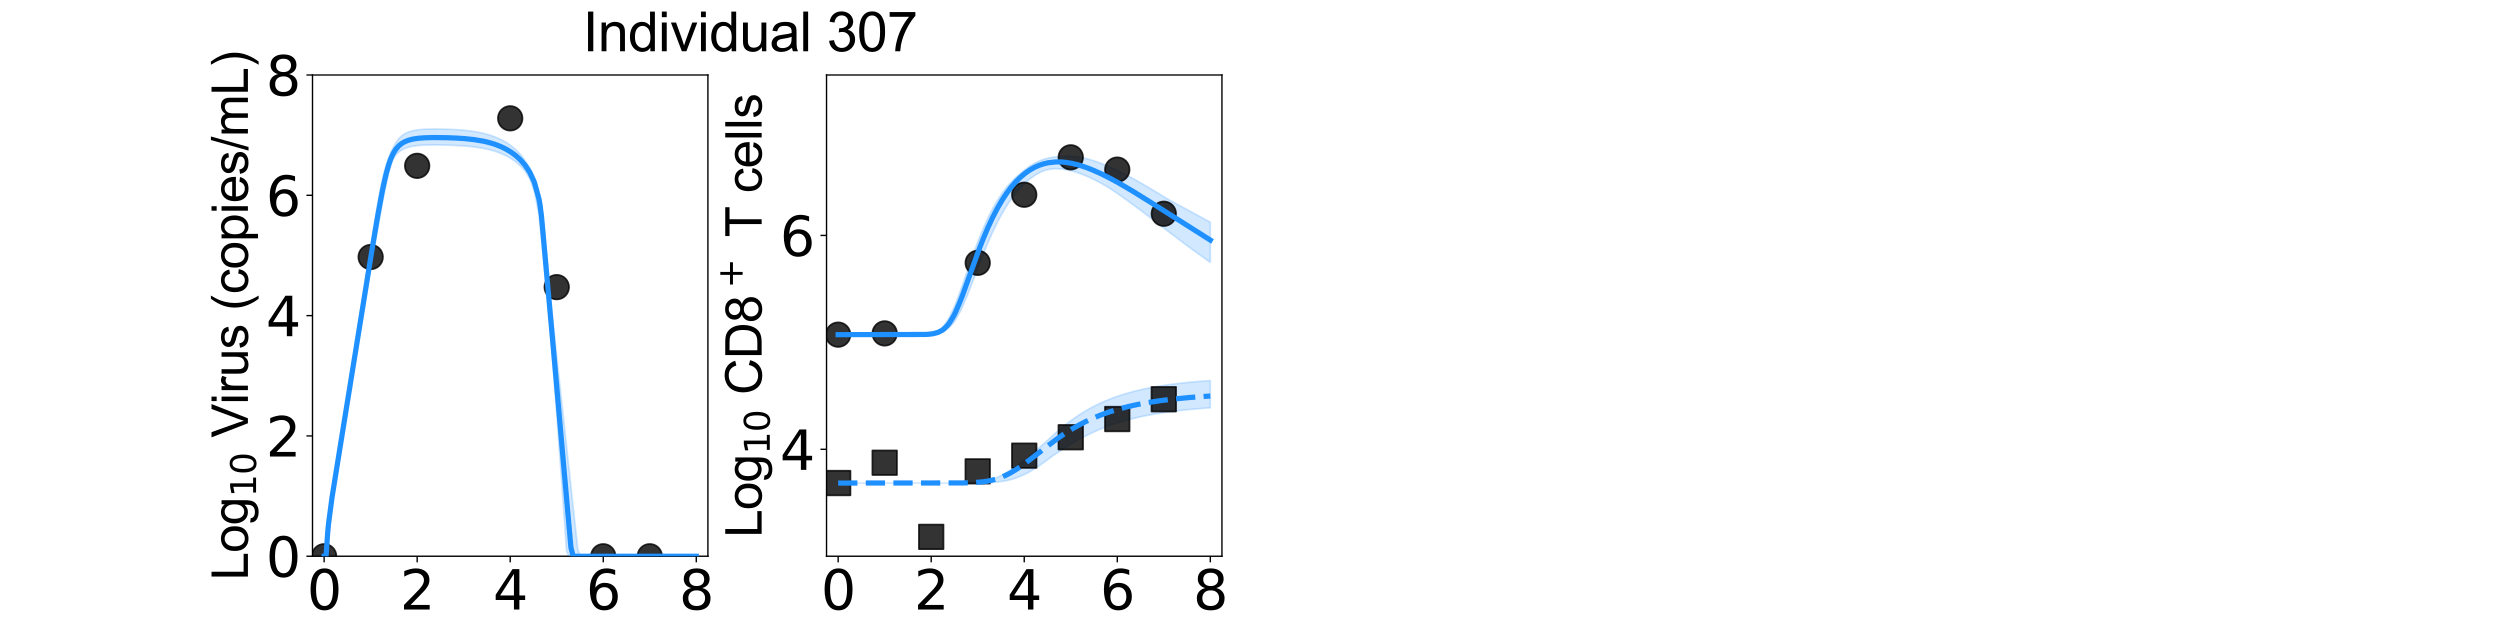 <?xml version="1.0" encoding="utf-8" standalone="no"?>
<!DOCTYPE svg PUBLIC "-//W3C//DTD SVG 1.1//EN"
  "http://www.w3.org/Graphics/SVG/1.1/DTD/svg11.dtd">
<svg xmlns:xlink="http://www.w3.org/1999/xlink" width="1440pt" height="360pt" viewBox="0 0 1440 360" xmlns="http://www.w3.org/2000/svg" version="1.1">
 <defs>
  <style type="text/css">*{stroke-linejoin: round; stroke-linecap: butt}</style>
 </defs>
 <g id="figure_1">
  <g id="patch_1">
   <path d="M 0 360 
L 1440 360 
L 1440 0 
L 0 0 
L 0 360 
z
" style="fill: none"/>
  </g>
  <g id="axes_1">
   <g id="patch_2">
    <path d="M 180 320.4 
L 407.755 320.4 
L 407.755 43.2 
L 180 43.2 
L 180 320.4 
z
" style="fill: none"/>
   </g>
   <g id="matplotlib.axis_1">
    <g id="xtick_1">
     <g id="line2d_1">
      <defs>
       <path id="m1adecbcc5f" d="M 0 0 
L 0 3.5 
" style="stroke: #000000; stroke-width: 0.8"/>
      </defs>
      <g>
       <use xlink:href="#m1adecbcc5f" x="186.699" y="320.4" style="stroke: #000000; stroke-width: 0.8"/>
      </g>
     </g>
     <g id="text_1">
      <!-- 0 -->
      <g transform="translate(176.773 351.107) scale(0.312 -0.312)">
       <defs>
        <path id="DejaVuSans-30" d="M 2034 4250 
Q 1547 4250 1301 3770 
Q 1056 3291 1056 2328 
Q 1056 1369 1301 889 
Q 1547 409 2034 409 
Q 2525 409 2770 889 
Q 3016 1369 3016 2328 
Q 3016 3291 2770 3770 
Q 2525 4250 2034 4250 
z
M 2034 4750 
Q 2819 4750 3233 4129 
Q 3647 3509 3647 2328 
Q 3647 1150 3233 529 
Q 2819 -91 2034 -91 
Q 1250 -91 836 529 
Q 422 1150 422 2328 
Q 422 3509 836 4129 
Q 1250 4750 2034 4750 
z
" transform="scale(0.016)"/>
       </defs>
       <use xlink:href="#DejaVuSans-30"/>
      </g>
     </g>
    </g>
    <g id="xtick_2">
     <g id="line2d_2">
      <g>
       <use xlink:href="#m1adecbcc5f" x="240.288" y="320.4" style="stroke: #000000; stroke-width: 0.8"/>
      </g>
     </g>
     <g id="text_2">
      <!-- 2 -->
      <g transform="translate(230.363 351.107) scale(0.312 -0.312)">
       <defs>
        <path id="DejaVuSans-32" d="M 1228 531 
L 3431 531 
L 3431 0 
L 469 0 
L 469 531 
Q 828 903 1448 1529 
Q 2069 2156 2228 2338 
Q 2531 2678 2651 2914 
Q 2772 3150 2772 3378 
Q 2772 3750 2511 3984 
Q 2250 4219 1831 4219 
Q 1534 4219 1204 4116 
Q 875 4013 500 3803 
L 500 4441 
Q 881 4594 1212 4672 
Q 1544 4750 1819 4750 
Q 2544 4750 2975 4387 
Q 3406 4025 3406 3419 
Q 3406 3131 3298 2873 
Q 3191 2616 2906 2266 
Q 2828 2175 2409 1742 
Q 1991 1309 1228 531 
z
" transform="scale(0.016)"/>
       </defs>
       <use xlink:href="#DejaVuSans-32"/>
      </g>
     </g>
    </g>
    <g id="xtick_3">
     <g id="line2d_3">
      <g>
       <use xlink:href="#m1adecbcc5f" x="293.878" y="320.4" style="stroke: #000000; stroke-width: 0.8"/>
      </g>
     </g>
     <g id="text_3">
      <!-- 4 -->
      <g transform="translate(283.952 351.107) scale(0.312 -0.312)">
       <defs>
        <path id="DejaVuSans-34" d="M 2419 4116 
L 825 1625 
L 2419 1625 
L 2419 4116 
z
M 2253 4666 
L 3047 4666 
L 3047 1625 
L 3713 1625 
L 3713 1100 
L 3047 1100 
L 3047 0 
L 2419 0 
L 2419 1100 
L 313 1100 
L 313 1709 
L 2253 4666 
z
" transform="scale(0.016)"/>
       </defs>
       <use xlink:href="#DejaVuSans-34"/>
      </g>
     </g>
    </g>
    <g id="xtick_4">
     <g id="line2d_4">
      <g>
       <use xlink:href="#m1adecbcc5f" x="347.467" y="320.4" style="stroke: #000000; stroke-width: 0.8"/>
      </g>
     </g>
     <g id="text_4">
      <!-- 6 -->
      <g transform="translate(337.541 351.107) scale(0.312 -0.312)">
       <defs>
        <path id="DejaVuSans-36" d="M 2113 2584 
Q 1688 2584 1439 2293 
Q 1191 2003 1191 1497 
Q 1191 994 1439 701 
Q 1688 409 2113 409 
Q 2538 409 2786 701 
Q 3034 994 3034 1497 
Q 3034 2003 2786 2293 
Q 2538 2584 2113 2584 
z
M 3366 4563 
L 3366 3988 
Q 3128 4100 2886 4159 
Q 2644 4219 2406 4219 
Q 1781 4219 1451 3797 
Q 1122 3375 1075 2522 
Q 1259 2794 1537 2939 
Q 1816 3084 2150 3084 
Q 2853 3084 3261 2657 
Q 3669 2231 3669 1497 
Q 3669 778 3244 343 
Q 2819 -91 2113 -91 
Q 1303 -91 875 529 
Q 447 1150 447 2328 
Q 447 3434 972 4092 
Q 1497 4750 2381 4750 
Q 2619 4750 2861 4703 
Q 3103 4656 3366 4563 
z
" transform="scale(0.016)"/>
       </defs>
       <use xlink:href="#DejaVuSans-36"/>
      </g>
     </g>
    </g>
    <g id="xtick_5">
     <g id="line2d_5">
      <g>
       <use xlink:href="#m1adecbcc5f" x="401.056" y="320.4" style="stroke: #000000; stroke-width: 0.8"/>
      </g>
     </g>
     <g id="text_5">
      <!-- 8 -->
      <g transform="translate(391.131 351.107) scale(0.312 -0.312)">
       <defs>
        <path id="DejaVuSans-38" d="M 2034 2216 
Q 1584 2216 1326 1975 
Q 1069 1734 1069 1313 
Q 1069 891 1326 650 
Q 1584 409 2034 409 
Q 2484 409 2743 651 
Q 3003 894 3003 1313 
Q 3003 1734 2745 1975 
Q 2488 2216 2034 2216 
z
M 1403 2484 
Q 997 2584 770 2862 
Q 544 3141 544 3541 
Q 544 4100 942 4425 
Q 1341 4750 2034 4750 
Q 2731 4750 3128 4425 
Q 3525 4100 3525 3541 
Q 3525 3141 3298 2862 
Q 3072 2584 2669 2484 
Q 3125 2378 3379 2068 
Q 3634 1759 3634 1313 
Q 3634 634 3220 271 
Q 2806 -91 2034 -91 
Q 1263 -91 848 271 
Q 434 634 434 1313 
Q 434 1759 690 2068 
Q 947 2378 1403 2484 
z
M 1172 3481 
Q 1172 3119 1398 2916 
Q 1625 2713 2034 2713 
Q 2441 2713 2670 2916 
Q 2900 3119 2900 3481 
Q 2900 3844 2670 4047 
Q 2441 4250 2034 4250 
Q 1625 4250 1398 4047 
Q 1172 3844 1172 3481 
z
" transform="scale(0.016)"/>
       </defs>
       <use xlink:href="#DejaVuSans-38"/>
      </g>
     </g>
    </g>
    <g id="text_6">
     <!-- Time (d) -->
     <g transform="translate(241.191 382.416) scale(0.286 -0.286)">
      <defs>
       <path id="ArialMT-54" d="M 1659 0 
L 1659 4041 
L 150 4041 
L 150 4581 
L 3781 4581 
L 3781 4041 
L 2266 4041 
L 2266 0 
L 1659 0 
z
" transform="scale(0.016)"/>
       <path id="ArialMT-69" d="M 425 3934 
L 425 4581 
L 988 4581 
L 988 3934 
L 425 3934 
z
M 425 0 
L 425 3319 
L 988 3319 
L 988 0 
L 425 0 
z
" transform="scale(0.016)"/>
       <path id="ArialMT-6d" d="M 422 0 
L 422 3319 
L 925 3319 
L 925 2853 
Q 1081 3097 1340 3245 
Q 1600 3394 1931 3394 
Q 2300 3394 2536 3241 
Q 2772 3088 2869 2813 
Q 3263 3394 3894 3394 
Q 4388 3394 4653 3120 
Q 4919 2847 4919 2278 
L 4919 0 
L 4359 0 
L 4359 2091 
Q 4359 2428 4304 2576 
Q 4250 2725 4106 2815 
Q 3963 2906 3769 2906 
Q 3419 2906 3187 2673 
Q 2956 2441 2956 1928 
L 2956 0 
L 2394 0 
L 2394 2156 
Q 2394 2531 2256 2718 
Q 2119 2906 1806 2906 
Q 1569 2906 1367 2781 
Q 1166 2656 1075 2415 
Q 984 2175 984 1722 
L 984 0 
L 422 0 
z
" transform="scale(0.016)"/>
       <path id="ArialMT-65" d="M 2694 1069 
L 3275 997 
Q 3138 488 2766 206 
Q 2394 -75 1816 -75 
Q 1088 -75 661 373 
Q 234 822 234 1631 
Q 234 2469 665 2931 
Q 1097 3394 1784 3394 
Q 2450 3394 2872 2941 
Q 3294 2488 3294 1666 
Q 3294 1616 3291 1516 
L 816 1516 
Q 847 969 1125 678 
Q 1403 388 1819 388 
Q 2128 388 2347 550 
Q 2566 713 2694 1069 
z
M 847 1978 
L 2700 1978 
Q 2663 2397 2488 2606 
Q 2219 2931 1791 2931 
Q 1403 2931 1139 2672 
Q 875 2413 847 1978 
z
" transform="scale(0.016)"/>
       <path id="ArialMT-20" transform="scale(0.016)"/>
       <path id="ArialMT-28" d="M 1497 -1347 
Q 1031 -759 709 28 
Q 388 816 388 1659 
Q 388 2403 628 3084 
Q 909 3875 1497 4659 
L 1900 4659 
Q 1522 4009 1400 3731 
Q 1209 3300 1100 2831 
Q 966 2247 966 1656 
Q 966 153 1900 -1347 
L 1497 -1347 
z
" transform="scale(0.016)"/>
       <path id="ArialMT-64" d="M 2575 0 
L 2575 419 
Q 2259 -75 1647 -75 
Q 1250 -75 917 144 
Q 584 363 401 755 
Q 219 1147 219 1656 
Q 219 2153 384 2558 
Q 550 2963 881 3178 
Q 1213 3394 1622 3394 
Q 1922 3394 2156 3267 
Q 2391 3141 2538 2938 
L 2538 4581 
L 3097 4581 
L 3097 0 
L 2575 0 
z
M 797 1656 
Q 797 1019 1065 703 
Q 1334 388 1700 388 
Q 2069 388 2326 689 
Q 2584 991 2584 1609 
Q 2584 2291 2321 2609 
Q 2059 2928 1675 2928 
Q 1300 2928 1048 2622 
Q 797 2316 797 1656 
z
" transform="scale(0.016)"/>
       <path id="ArialMT-29" d="M 791 -1347 
L 388 -1347 
Q 1322 153 1322 1656 
Q 1322 2244 1188 2822 
Q 1081 3291 891 3722 
Q 769 4003 388 4659 
L 791 4659 
Q 1378 3875 1659 3084 
Q 1900 2403 1900 1659 
Q 1900 816 1576 28 
Q 1253 -759 791 -1347 
z
" transform="scale(0.016)"/>
      </defs>
      <use xlink:href="#ArialMT-54"/>
      <use xlink:href="#ArialMT-69" transform="translate(57.334 0)"/>
      <use xlink:href="#ArialMT-6d" transform="translate(79.551 0)"/>
      <use xlink:href="#ArialMT-65" transform="translate(162.852 0)"/>
      <use xlink:href="#ArialMT-20" transform="translate(218.467 0)"/>
      <use xlink:href="#ArialMT-28" transform="translate(246.25 0)"/>
      <use xlink:href="#ArialMT-64" transform="translate(279.551 0)"/>
      <use xlink:href="#ArialMT-29" transform="translate(335.166 0)"/>
     </g>
    </g>
   </g>
   <g id="matplotlib.axis_2">
    <g id="ytick_1">
     <g id="line2d_6">
      <defs>
       <path id="m9194341c2e" d="M 0 0 
L -3.5 0 
" style="stroke: #000000; stroke-width: 0.8"/>
      </defs>
      <g>
       <use xlink:href="#m9194341c2e" x="180" y="320.4" style="stroke: #000000; stroke-width: 0.8"/>
      </g>
     </g>
     <g id="text_7">
      <!-- 0 -->
      <g transform="translate(153.149 332.254) scale(0.312 -0.312)">
       <use xlink:href="#DejaVuSans-30"/>
      </g>
     </g>
    </g>
    <g id="ytick_2">
     <g id="line2d_7">
      <g>
       <use xlink:href="#m9194341c2e" x="180" y="251.1" style="stroke: #000000; stroke-width: 0.8"/>
      </g>
     </g>
     <g id="text_8">
      <!-- 2 -->
      <g transform="translate(153.149 262.954) scale(0.312 -0.312)">
       <use xlink:href="#DejaVuSans-32"/>
      </g>
     </g>
    </g>
    <g id="ytick_3">
     <g id="line2d_8">
      <g>
       <use xlink:href="#m9194341c2e" x="180" y="181.8" style="stroke: #000000; stroke-width: 0.8"/>
      </g>
     </g>
     <g id="text_9">
      <!-- 4 -->
      <g transform="translate(153.149 193.654) scale(0.312 -0.312)">
       <use xlink:href="#DejaVuSans-34"/>
      </g>
     </g>
    </g>
    <g id="ytick_4">
     <g id="line2d_9">
      <g>
       <use xlink:href="#m9194341c2e" x="180" y="112.5" style="stroke: #000000; stroke-width: 0.8"/>
      </g>
     </g>
     <g id="text_10">
      <!-- 6 -->
      <g transform="translate(153.149 124.354) scale(0.312 -0.312)">
       <use xlink:href="#DejaVuSans-36"/>
      </g>
     </g>
    </g>
    <g id="ytick_5">
     <g id="line2d_10">
      <g>
       <use xlink:href="#m9194341c2e" x="180" y="43.2" style="stroke: #000000; stroke-width: 0.8"/>
      </g>
     </g>
     <g id="text_11">
      <!-- 8 -->
      <g transform="translate(153.149 55.054) scale(0.312 -0.312)">
       <use xlink:href="#DejaVuSans-38"/>
      </g>
     </g>
    </g>
    <g id="text_12">
     <!-- Log$_{10}$ Virus (copies/mL) -->
     <g transform="translate(142.857 334.238) rotate(-90) scale(0.286 -0.286)">
      <defs>
       <path id="ArialMT-4c" d="M 469 0 
L 469 4581 
L 1075 4581 
L 1075 541 
L 3331 541 
L 3331 0 
L 469 0 
z
" transform="scale(0.016)"/>
       <path id="ArialMT-6f" d="M 213 1659 
Q 213 2581 725 3025 
Q 1153 3394 1769 3394 
Q 2453 3394 2887 2945 
Q 3322 2497 3322 1706 
Q 3322 1066 3130 698 
Q 2938 331 2570 128 
Q 2203 -75 1769 -75 
Q 1072 -75 642 372 
Q 213 819 213 1659 
z
M 791 1659 
Q 791 1022 1069 705 
Q 1347 388 1769 388 
Q 2188 388 2466 706 
Q 2744 1025 2744 1678 
Q 2744 2294 2464 2611 
Q 2184 2928 1769 2928 
Q 1347 2928 1069 2612 
Q 791 2297 791 1659 
z
" transform="scale(0.016)"/>
       <path id="ArialMT-67" d="M 319 -275 
L 866 -356 
Q 900 -609 1056 -725 
Q 1266 -881 1628 -881 
Q 2019 -881 2231 -725 
Q 2444 -569 2519 -288 
Q 2563 -116 2559 434 
Q 2191 0 1641 0 
Q 956 0 581 494 
Q 206 988 206 1678 
Q 206 2153 378 2554 
Q 550 2956 876 3175 
Q 1203 3394 1644 3394 
Q 2231 3394 2613 2919 
L 2613 3319 
L 3131 3319 
L 3131 450 
Q 3131 -325 2973 -648 
Q 2816 -972 2473 -1159 
Q 2131 -1347 1631 -1347 
Q 1038 -1347 672 -1080 
Q 306 -813 319 -275 
z
M 784 1719 
Q 784 1066 1043 766 
Q 1303 466 1694 466 
Q 2081 466 2343 764 
Q 2606 1063 2606 1700 
Q 2606 2309 2336 2618 
Q 2066 2928 1684 2928 
Q 1309 2928 1046 2623 
Q 784 2319 784 1719 
z
" transform="scale(0.016)"/>
       <path id="DejaVuSans-31" d="M 794 531 
L 1825 531 
L 1825 4091 
L 703 3866 
L 703 4441 
L 1819 4666 
L 2450 4666 
L 2450 531 
L 3481 531 
L 3481 0 
L 794 0 
L 794 531 
z
" transform="scale(0.016)"/>
       <path id="ArialMT-56" d="M 1803 0 
L 28 4581 
L 684 4581 
L 1875 1253 
Q 2019 853 2116 503 
Q 2222 878 2363 1253 
L 3600 4581 
L 4219 4581 
L 2425 0 
L 1803 0 
z
" transform="scale(0.016)"/>
       <path id="ArialMT-72" d="M 416 0 
L 416 3319 
L 922 3319 
L 922 2816 
Q 1116 3169 1280 3281 
Q 1444 3394 1641 3394 
Q 1925 3394 2219 3213 
L 2025 2691 
Q 1819 2813 1613 2813 
Q 1428 2813 1281 2702 
Q 1134 2591 1072 2394 
Q 978 2094 978 1738 
L 978 0 
L 416 0 
z
" transform="scale(0.016)"/>
       <path id="ArialMT-75" d="M 2597 0 
L 2597 488 
Q 2209 -75 1544 -75 
Q 1250 -75 995 37 
Q 741 150 617 320 
Q 494 491 444 738 
Q 409 903 409 1263 
L 409 3319 
L 972 3319 
L 972 1478 
Q 972 1038 1006 884 
Q 1059 663 1231 536 
Q 1403 409 1656 409 
Q 1909 409 2131 539 
Q 2353 669 2445 892 
Q 2538 1116 2538 1541 
L 2538 3319 
L 3100 3319 
L 3100 0 
L 2597 0 
z
" transform="scale(0.016)"/>
       <path id="ArialMT-73" d="M 197 991 
L 753 1078 
Q 800 744 1014 566 
Q 1228 388 1613 388 
Q 2000 388 2187 545 
Q 2375 703 2375 916 
Q 2375 1106 2209 1216 
Q 2094 1291 1634 1406 
Q 1016 1563 777 1677 
Q 538 1791 414 1992 
Q 291 2194 291 2438 
Q 291 2659 392 2848 
Q 494 3038 669 3163 
Q 800 3259 1026 3326 
Q 1253 3394 1513 3394 
Q 1903 3394 2198 3281 
Q 2494 3169 2634 2976 
Q 2775 2784 2828 2463 
L 2278 2388 
Q 2241 2644 2061 2787 
Q 1881 2931 1553 2931 
Q 1166 2931 1000 2803 
Q 834 2675 834 2503 
Q 834 2394 903 2306 
Q 972 2216 1119 2156 
Q 1203 2125 1616 2013 
Q 2213 1853 2448 1751 
Q 2684 1650 2818 1456 
Q 2953 1263 2953 975 
Q 2953 694 2789 445 
Q 2625 197 2315 61 
Q 2006 -75 1616 -75 
Q 969 -75 630 194 
Q 291 463 197 991 
z
" transform="scale(0.016)"/>
       <path id="ArialMT-63" d="M 2588 1216 
L 3141 1144 
Q 3050 572 2676 248 
Q 2303 -75 1759 -75 
Q 1078 -75 664 370 
Q 250 816 250 1647 
Q 250 2184 428 2587 
Q 606 2991 970 3192 
Q 1334 3394 1763 3394 
Q 2303 3394 2647 3120 
Q 2991 2847 3088 2344 
L 2541 2259 
Q 2463 2594 2264 2762 
Q 2066 2931 1784 2931 
Q 1359 2931 1093 2626 
Q 828 2322 828 1663 
Q 828 994 1084 691 
Q 1341 388 1753 388 
Q 2084 388 2306 591 
Q 2528 794 2588 1216 
z
" transform="scale(0.016)"/>
       <path id="ArialMT-70" d="M 422 -1272 
L 422 3319 
L 934 3319 
L 934 2888 
Q 1116 3141 1344 3267 
Q 1572 3394 1897 3394 
Q 2322 3394 2647 3175 
Q 2972 2956 3137 2557 
Q 3303 2159 3303 1684 
Q 3303 1175 3120 767 
Q 2938 359 2589 142 
Q 2241 -75 1856 -75 
Q 1575 -75 1351 44 
Q 1128 163 984 344 
L 984 -1272 
L 422 -1272 
z
M 931 1641 
Q 931 1000 1190 694 
Q 1450 388 1819 388 
Q 2194 388 2461 705 
Q 2728 1022 2728 1688 
Q 2728 2322 2467 2637 
Q 2206 2953 1844 2953 
Q 1484 2953 1207 2617 
Q 931 2281 931 1641 
z
" transform="scale(0.016)"/>
       <path id="ArialMT-2f" d="M 0 -78 
L 1328 4659 
L 1778 4659 
L 453 -78 
L 0 -78 
z
" transform="scale(0.016)"/>
      </defs>
      <use xlink:href="#ArialMT-4c" transform="translate(0 0.203)"/>
      <use xlink:href="#ArialMT-6f" transform="translate(55.615 0.203)"/>
      <use xlink:href="#ArialMT-67" transform="translate(111.23 0.203)"/>
      <use xlink:href="#DejaVuSans-31" transform="translate(167.803 -16.203) scale(0.7)"/>
      <use xlink:href="#DejaVuSans-30" transform="translate(212.339 -16.203) scale(0.7)"/>
      <use xlink:href="#ArialMT-20" transform="translate(259.609 0.203)"/>
      <use xlink:href="#ArialMT-56" transform="translate(287.393 0.203)"/>
      <use xlink:href="#ArialMT-69" transform="translate(354.092 0.203)"/>
      <use xlink:href="#ArialMT-72" transform="translate(376.309 0.203)"/>
      <use xlink:href="#ArialMT-75" transform="translate(409.609 0.203)"/>
      <use xlink:href="#ArialMT-73" transform="translate(465.225 0.203)"/>
      <use xlink:href="#ArialMT-20" transform="translate(515.225 0.203)"/>
      <use xlink:href="#ArialMT-28" transform="translate(543.008 0.203)"/>
      <use xlink:href="#ArialMT-63" transform="translate(576.309 0.203)"/>
      <use xlink:href="#ArialMT-6f" transform="translate(626.309 0.203)"/>
      <use xlink:href="#ArialMT-70" transform="translate(681.924 0.203)"/>
      <use xlink:href="#ArialMT-69" transform="translate(737.539 0.203)"/>
      <use xlink:href="#ArialMT-65" transform="translate(759.756 0.203)"/>
      <use xlink:href="#ArialMT-73" transform="translate(815.371 0.203)"/>
      <use xlink:href="#ArialMT-2f" transform="translate(865.371 0.203)"/>
      <use xlink:href="#ArialMT-6d" transform="translate(893.154 0.203)"/>
      <use xlink:href="#ArialMT-4c" transform="translate(976.455 0.203)"/>
      <use xlink:href="#ArialMT-29" transform="translate(1032.07 0.203)"/>
     </g>
    </g>
   </g>
   <g id="patch_3">
    <path d="M 180 320.4 
L 180 43.2 
" style="fill: none; stroke: #000000; stroke-width: 0.8; stroke-linejoin: miter; stroke-linecap: square"/>
   </g>
   <g id="patch_4">
    <path d="M 407.755 320.4 
L 407.755 43.2 
" style="fill: none; stroke: #000000; stroke-width: 0.8; stroke-linejoin: miter; stroke-linecap: square"/>
   </g>
   <g id="patch_5">
    <path d="M 180 320.4 
L 407.755 320.4 
" style="fill: none; stroke: #000000; stroke-width: 0.8; stroke-linejoin: miter; stroke-linecap: square"/>
   </g>
   <g id="patch_6">
    <path d="M 180 43.2 
L 407.755 43.2 
" style="fill: none; stroke: #000000; stroke-width: 0.8; stroke-linejoin: miter; stroke-linecap: square"/>
   </g>
   <g id="FillBetweenPolyCollection_1">
    <defs>
     <path id="m082cf199cd" d="M 186.699 -39.6 
L 186.699 -39.6 
L 186.699 -39.6 
L 186.703 -39.6 
L 186.742 -39.6 
L 186.936 -39.6 
L 187.058 -39.6 
L 187.519 -39.6 
L 187.793 -39.6 
L 188.732 -49.36 
L 189.234 -54.545 
L 190.686 -66.055 
L 191.266 -69.926 
L 192.48 -77.739 
L 193.169 -82.066 
L 194.489 -90.407 
L 195.249 -95.17 
L 196.545 -103.36 
L 197.367 -108.529 
L 198.678 -116.814 
L 199.547 -122.135 
L 200.853 -130.127 
L 201.758 -135.645 
L 203.208 -144.531 
L 204.099 -149.891 
L 205.346 -157.285 
L 206.28 -162.813 
L 207.648 -170.93 
L 208.576 -176.435 
L 209.839 -183.873 
L 210.793 -189.47 
L 212.156 -197.392 
L 213.1 -202.882 
L 214.372 -210.212 
L 215.339 -215.786 
L 216.715 -223.611 
L 217.686 -229.091 
L 219.018 -236.434 
L 220.02 -241.805 
L 221.461 -249.165 
L 222.458 -253.907 
L 224.004 -260.59 
L 225.01 -264.217 
L 226.152 -267.576 
L 227.065 -269.386 
L 228.038 -270.683 
L 228.886 -271.61 
L 229.734 -272.383 
L 230.582 -273.033 
L 231.43 -273.578 
L 232.183 -273.991 
L 232.935 -274.348 
L 233.688 -274.657 
L 234.298 -274.875 
L 234.949 -275.083 
L 235.517 -275.246 
L 236.102 -275.398 
L 236.686 -275.533 
L 237.271 -275.652 
L 237.856 -275.762 
L 238.44 -275.86 
L 240.408 -276.103 
L 241.181 -276.184 
L 243.32 -276.344 
L 244.272 -276.391 
L 246.462 -276.468 
L 247.649 -276.486 
L 249.79 -276.505 
L 250.923 -276.501 
L 253.183 -276.478 
L 254.44 -276.457 
L 257.119 -276.394 
L 258.45 -276.353 
L 261.129 -276.252 
L 262.888 -276.168 
L 265.568 -276.016 
L 267.604 -275.874 
L 270.284 -275.644 
L 272.963 -275.354 
L 275.643 -274.989 
L 278.322 -274.534 
L 281.001 -273.971 
L 283.681 -273.277 
L 286.36 -272.429 
L 289.04 -271.397 
L 291.719 -270.143 
L 294.399 -268.616 
L 297.078 -266.745 
L 299.758 -264.423 
L 302.437 -261.471 
L 305.117 -256.99 
L 307.796 -249.766 
L 310.476 -235.878 
L 311.012 -230.768 
L 311.547 -225.575 
L 311.803 -223.084 
L 311.95 -221.651 
L 311.998 -221.179 
L 312 -221.16 
L 312.01 -221.066 
L 312.01 -221.062 
L 312.014 -221.025 
L 312.014 -221.023 
L 312.017 -221 
L 312.019 -220.982 
L 312.02 -220.968 
L 312.023 -220.942 
L 312.023 -220.937 
L 312.023 -220.936 
L 312.024 -220.926 
L 312.027 -220.905 
L 312.027 -220.899 
L 312.028 -220.889 
L 312.031 -220.864 
L 312.034 -220.828 
L 312.061 -220.572 
L 312.12 -219.997 
L 312.364 -217.624 
L 312.759 -213.781 
L 313.273 -208.716 
L 313.958 -201.966 
L 314.726 -194.457 
L 315.679 -184.934 
L 316.631 -174.265 
L 317.737 -160.39 
L 318.855 -145.516 
L 320.066 -129.186 
L 321.276 -112.852 
L 322.518 -96.203 
L 323.762 -79.219 
L 325.023 -60.99 
L 326.288 -42.866 
L 327.562 -39.6 
L 328.842 -39.6 
L 330.133 -39.6 
L 331.442 -39.6 
L 332.797 -39.6 
L 334.255 -39.6 
L 335.936 -39.6 
L 337.858 -39.6 
L 340.421 -39.6 
L 342.983 -39.6 
L 345.663 -39.6 
L 348.342 -39.6 
L 351.022 -39.6 
L 353.701 -39.6 
L 356.381 -39.6 
L 359.06 -39.6 
L 361.74 -39.6 
L 364.419 -39.6 
L 367.099 -39.6 
L 369.778 -39.6 
L 372.458 -39.6 
L 375.137 -39.6 
L 377.817 -39.6 
L 380.496 -39.6 
L 383.175 -39.6 
L 385.855 -39.6 
L 388.534 -39.6 
L 391.214 -39.6 
L 393.893 -39.6 
L 396.573 -39.6 
L 399.252 -39.6 
L 401.056 -39.6 
L 401.056 -39.6 
L 401.056 -39.6 
L 399.252 -39.6 
L 396.573 -39.6 
L 393.893 -39.6 
L 391.214 -39.6 
L 388.534 -39.6 
L 385.855 -39.6 
L 383.175 -39.6 
L 380.496 -39.6 
L 377.817 -39.6 
L 375.137 -39.6 
L 372.458 -39.6 
L 369.778 -39.6 
L 367.099 -39.6 
L 364.419 -39.6 
L 361.74 -39.6 
L 359.06 -39.6 
L 356.381 -39.6 
L 353.701 -39.6 
L 351.022 -39.6 
L 348.342 -39.6 
L 345.663 -39.6 
L 342.983 -39.6 
L 340.421 -39.6 
L 337.858 -39.6 
L 335.936 -39.6 
L 334.255 -39.6 
L 332.797 -43.829 
L 331.442 -56.213 
L 330.133 -68.135 
L 328.842 -80.06 
L 327.562 -91.761 
L 326.288 -103.463 
L 325.023 -115.087 
L 323.762 -126.579 
L 322.518 -138.053 
L 321.276 -149.335 
L 320.066 -160.657 
L 318.855 -171.622 
L 317.737 -182.016 
L 316.631 -192.904 
L 315.679 -203.821 
L 314.726 -214.642 
L 313.958 -223.335 
L 313.273 -231.48 
L 312.759 -235.907 
L 312.364 -238.504 
L 312.12 -240.273 
L 312.061 -240.748 
L 312.034 -240.959 
L 312.031 -240.989 
L 312.028 -241.009 
L 312.027 -241.018 
L 312.027 -241.022 
L 312.024 -241.04 
L 312.023 -241.048 
L 312.023 -241.049 
L 312.023 -241.053 
L 312.02 -241.074 
L 312.019 -241.086 
L 312.017 -241.101 
L 312.014 -241.119 
L 312.014 -241.121 
L 312.01 -241.145 
L 312.01 -241.148 
L 312 -241.209 
L 311.998 -241.221 
L 311.95 -241.531 
L 311.803 -242.471 
L 311.547 -244.053 
L 311.012 -246.814 
L 310.476 -248.789 
L 307.796 -257.842 
L 305.117 -263.504 
L 302.437 -267.582 
L 299.758 -271.113 
L 297.078 -273.871 
L 294.399 -276.088 
L 291.719 -277.903 
L 289.04 -279.404 
L 286.36 -280.649 
L 283.681 -281.683 
L 281.001 -282.539 
L 278.322 -283.242 
L 275.643 -283.816 
L 272.963 -284.279 
L 270.284 -284.651 
L 267.604 -284.946 
L 265.568 -285.126 
L 262.888 -285.323 
L 261.129 -285.422 
L 258.45 -285.55 
L 257.119 -285.596 
L 254.44 -285.673 
L 253.183 -285.695 
L 250.923 -285.719 
L 249.79 -285.715 
L 247.649 -285.691 
L 246.462 -285.653 
L 244.272 -285.558 
L 243.32 -285.481 
L 241.181 -285.282 
L 240.408 -285.18 
L 238.44 -284.839 
L 237.856 -284.71 
L 237.271 -284.566 
L 236.686 -284.406 
L 236.102 -284.226 
L 235.517 -284.026 
L 234.949 -283.81 
L 234.298 -283.53 
L 233.688 -283.235 
L 232.935 -282.819 
L 232.183 -282.34 
L 231.43 -281.779 
L 230.582 -281.042 
L 229.734 -280.166 
L 228.886 -279.122 
L 228.038 -277.866 
L 227.065 -276.141 
L 226.152 -274.471 
L 225.01 -272.038 
L 224.004 -269.738 
L 222.458 -265.219 
L 221.461 -261.734 
L 220.02 -255.458 
L 219.018 -250.612 
L 217.686 -243.366 
L 216.715 -237.799 
L 215.339 -229.482 
L 214.372 -223.492 
L 213.1 -215.469 
L 212.156 -209.458 
L 210.793 -200.696 
L 209.839 -194.549 
L 208.576 -186.387 
L 207.648 -180.38 
L 206.28 -171.506 
L 205.346 -165.457 
L 204.099 -157.441 
L 203.208 -151.835 
L 201.758 -142.669 
L 200.853 -136.975 
L 199.547 -128.731 
L 198.678 -123.268 
L 197.367 -114.994 
L 196.545 -109.826 
L 195.249 -101.649 
L 194.489 -96.929 
L 193.169 -88.846 
L 192.48 -84.63 
L 191.266 -76.994 
L 190.686 -73.068 
L 189.234 -61.429 
L 188.732 -55.804 
L 187.793 -40.611 
L 187.519 -39.6 
L 187.058 -39.6 
L 186.936 -39.6 
L 186.742 -39.6 
L 186.703 -39.6 
L 186.699 -39.6 
L 186.699 -39.6 
z
" style="stroke: #1e90ff; stroke-opacity: 0.2"/>
    </defs>
    <g clip-path="url(#p5b9b0af76a)">
     <use xlink:href="#m082cf199cd" x="0" y="360" style="fill: #1e90ff; fill-opacity: 0.2; stroke: #1e90ff; stroke-opacity: 0.2"/>
    </g>
   </g>
   <g id="PathCollection_1">
    <defs>
     <path id="m8e4fded57d" d="M 0 7.071 
C 1.875 7.071 3.674 6.326 5 5 
C 6.326 3.674 7.071 1.875 7.071 0 
C 7.071 -1.875 6.326 -3.674 5 -5 
C 3.674 -6.326 1.875 -7.071 0 -7.071 
C -1.875 -7.071 -3.674 -6.326 -5 -5 
C -6.326 -3.674 -7.071 -1.875 -7.071 0 
C -7.071 1.875 -6.326 3.674 -5 5 
C -3.674 6.326 -1.875 7.071 0 7.071 
z
" style="stroke: #000000; stroke-opacity: 0.8"/>
    </defs>
    <g clip-path="url(#p5b9b0af76a)">
     <use xlink:href="#m8e4fded57d" x="186.699" y="320.4" style="fill-opacity: 0.8; stroke: #000000; stroke-opacity: 0.8"/>
     <use xlink:href="#m8e4fded57d" x="213.493" y="148.039" style="fill-opacity: 0.8; stroke: #000000; stroke-opacity: 0.8"/>
     <use xlink:href="#m8e4fded57d" x="240.288" y="95.521" style="fill-opacity: 0.8; stroke: #000000; stroke-opacity: 0.8"/>
     <use xlink:href="#m8e4fded57d" x="293.878" y="68.156" style="fill-opacity: 0.8; stroke: #000000; stroke-opacity: 0.8"/>
     <use xlink:href="#m8e4fded57d" x="320.672" y="165.384" style="fill-opacity: 0.8; stroke: #000000; stroke-opacity: 0.8"/>
     <use xlink:href="#m8e4fded57d" x="347.467" y="320.4" style="fill-opacity: 0.8; stroke: #000000; stroke-opacity: 0.8"/>
     <use xlink:href="#m8e4fded57d" x="374.262" y="320.4" style="fill-opacity: 0.8; stroke: #000000; stroke-opacity: 0.8"/>
    </g>
   </g>
   <g id="line2d_11">
    <path d="M 186.699 320.4 
L 187.793 320.4 
L 188.732 307.014 
L 189.234 301.685 
L 191.266 286.386 
L 197.367 248.431 
L 214.372 143.287 
L 217.686 123.695 
L 220.02 111.062 
L 221.461 104.195 
L 222.458 100.007 
L 224.004 94.569 
L 225.01 91.714 
L 226.152 89.086 
L 227.065 87.391 
L 228.038 85.915 
L 229.734 83.976 
L 231.43 82.613 
L 232.935 81.734 
L 234.949 80.892 
L 237.271 80.243 
L 238.44 80.007 
L 241.181 79.621 
L 244.272 79.378 
L 249.79 79.227 
L 257.119 79.313 
L 262.888 79.535 
L 267.604 79.844 
L 272.963 80.406 
L 278.322 81.299 
L 281.001 81.913 
L 283.681 82.665 
L 286.36 83.58 
L 289.04 84.689 
L 291.719 86.029 
L 294.399 87.65 
L 297.078 89.626 
L 299.758 92.064 
L 302.437 95.147 
L 305.117 99.21 
L 307.796 104.988 
L 310.476 114.735 
L 311.012 117.786 
L 311.803 123.864 
L 312.759 134.16 
L 318.855 202.105 
L 328.842 315.352 
L 330.133 320.4 
L 401.056 320.4 
L 401.056 320.4 
" clip-path="url(#p5b9b0af76a)" style="fill: none; stroke: #1e90ff; stroke-width: 3; stroke-linecap: square"/>
   </g>
  </g>
  <g id="axes_2">
   <g id="patch_7">
    <path d="M 476.082 320.4 
L 703.837 320.4 
L 703.837 43.2 
L 476.082 43.2 
L 476.082 320.4 
z
" style="fill: none"/>
   </g>
   <g id="matplotlib.axis_3">
    <g id="xtick_6">
     <g id="line2d_12">
      <g>
       <use xlink:href="#m1adecbcc5f" x="482.78" y="320.4" style="stroke: #000000; stroke-width: 0.8"/>
      </g>
     </g>
     <g id="text_13">
      <!-- 0 -->
      <g transform="translate(472.855 351.107) scale(0.312 -0.312)">
       <use xlink:href="#DejaVuSans-30"/>
      </g>
     </g>
    </g>
    <g id="xtick_7">
     <g id="line2d_13">
      <g>
       <use xlink:href="#m1adecbcc5f" x="536.37" y="320.4" style="stroke: #000000; stroke-width: 0.8"/>
      </g>
     </g>
     <g id="text_14">
      <!-- 2 -->
      <g transform="translate(526.444 351.107) scale(0.312 -0.312)">
       <use xlink:href="#DejaVuSans-32"/>
      </g>
     </g>
    </g>
    <g id="xtick_8">
     <g id="line2d_14">
      <g>
       <use xlink:href="#m1adecbcc5f" x="589.959" y="320.4" style="stroke: #000000; stroke-width: 0.8"/>
      </g>
     </g>
     <g id="text_15">
      <!-- 4 -->
      <g transform="translate(580.034 351.107) scale(0.312 -0.312)">
       <use xlink:href="#DejaVuSans-34"/>
      </g>
     </g>
    </g>
    <g id="xtick_9">
     <g id="line2d_15">
      <g>
       <use xlink:href="#m1adecbcc5f" x="643.549" y="320.4" style="stroke: #000000; stroke-width: 0.8"/>
      </g>
     </g>
     <g id="text_16">
      <!-- 6 -->
      <g transform="translate(633.623 351.107) scale(0.312 -0.312)">
       <use xlink:href="#DejaVuSans-36"/>
      </g>
     </g>
    </g>
    <g id="xtick_10">
     <g id="line2d_16">
      <g>
       <use xlink:href="#m1adecbcc5f" x="697.138" y="320.4" style="stroke: #000000; stroke-width: 0.8"/>
      </g>
     </g>
     <g id="text_17">
      <!-- 8 -->
      <g transform="translate(687.213 351.107) scale(0.312 -0.312)">
       <use xlink:href="#DejaVuSans-38"/>
      </g>
     </g>
    </g>
    <g id="text_18">
     <!-- Time (d) -->
     <g transform="translate(537.273 382.416) scale(0.286 -0.286)">
      <use xlink:href="#ArialMT-54"/>
      <use xlink:href="#ArialMT-69" transform="translate(57.334 0)"/>
      <use xlink:href="#ArialMT-6d" transform="translate(79.551 0)"/>
      <use xlink:href="#ArialMT-65" transform="translate(162.852 0)"/>
      <use xlink:href="#ArialMT-20" transform="translate(218.467 0)"/>
      <use xlink:href="#ArialMT-28" transform="translate(246.25 0)"/>
      <use xlink:href="#ArialMT-64" transform="translate(279.551 0)"/>
      <use xlink:href="#ArialMT-29" transform="translate(335.166 0)"/>
     </g>
    </g>
   </g>
   <g id="matplotlib.axis_4">
    <g id="ytick_6">
     <g id="line2d_17">
      <g>
       <use xlink:href="#m9194341c2e" x="476.082" y="258.8" style="stroke: #000000; stroke-width: 0.8"/>
      </g>
     </g>
     <g id="text_19">
      <!-- 4 -->
      <g transform="translate(449.231 270.654) scale(0.312 -0.312)">
       <use xlink:href="#DejaVuSans-34"/>
      </g>
     </g>
    </g>
    <g id="ytick_7">
     <g id="line2d_18">
      <g>
       <use xlink:href="#m9194341c2e" x="476.082" y="135.6" style="stroke: #000000; stroke-width: 0.8"/>
      </g>
     </g>
     <g id="text_20">
      <!-- 6 -->
      <g transform="translate(449.231 147.454) scale(0.312 -0.312)">
       <use xlink:href="#DejaVuSans-36"/>
      </g>
     </g>
    </g>
    <g id="text_21">
     <!-- Log$_{10}$ CD8$^+$ T cells -->
     <g transform="translate(438.939 309.642) rotate(-90) scale(0.286 -0.286)">
      <defs>
       <path id="ArialMT-43" d="M 3763 1606 
L 4369 1453 
Q 4178 706 3683 314 
Q 3188 -78 2472 -78 
Q 1731 -78 1267 223 
Q 803 525 561 1097 
Q 319 1669 319 2325 
Q 319 3041 592 3573 
Q 866 4106 1370 4382 
Q 1875 4659 2481 4659 
Q 3169 4659 3637 4309 
Q 4106 3959 4291 3325 
L 3694 3184 
Q 3534 3684 3231 3912 
Q 2928 4141 2469 4141 
Q 1941 4141 1586 3887 
Q 1231 3634 1087 3207 
Q 944 2781 944 2328 
Q 944 1744 1114 1308 
Q 1284 872 1643 656 
Q 2003 441 2422 441 
Q 2931 441 3284 734 
Q 3638 1028 3763 1606 
z
" transform="scale(0.016)"/>
       <path id="ArialMT-44" d="M 494 0 
L 494 4581 
L 2072 4581 
Q 2606 4581 2888 4516 
Q 3281 4425 3559 4188 
Q 3922 3881 4101 3404 
Q 4281 2928 4281 2316 
Q 4281 1794 4159 1391 
Q 4038 988 3847 723 
Q 3656 459 3429 307 
Q 3203 156 2883 78 
Q 2563 0 2147 0 
L 494 0 
z
M 1100 541 
L 2078 541 
Q 2531 541 2789 625 
Q 3047 709 3200 863 
Q 3416 1078 3536 1442 
Q 3656 1806 3656 2325 
Q 3656 3044 3420 3430 
Q 3184 3816 2847 3947 
Q 2603 4041 2063 4041 
L 1100 4041 
L 1100 541 
z
" transform="scale(0.016)"/>
       <path id="ArialMT-38" d="M 1131 2484 
Q 781 2613 612 2850 
Q 444 3088 444 3419 
Q 444 3919 803 4259 
Q 1163 4600 1759 4600 
Q 2359 4600 2725 4251 
Q 3091 3903 3091 3403 
Q 3091 3084 2923 2848 
Q 2756 2613 2416 2484 
Q 2838 2347 3058 2040 
Q 3278 1734 3278 1309 
Q 3278 722 2862 322 
Q 2447 -78 1769 -78 
Q 1091 -78 675 323 
Q 259 725 259 1325 
Q 259 1772 486 2073 
Q 713 2375 1131 2484 
z
M 1019 3438 
Q 1019 3113 1228 2906 
Q 1438 2700 1772 2700 
Q 2097 2700 2305 2904 
Q 2513 3109 2513 3406 
Q 2513 3716 2298 3927 
Q 2084 4138 1766 4138 
Q 1444 4138 1231 3931 
Q 1019 3725 1019 3438 
z
M 838 1322 
Q 838 1081 952 856 
Q 1066 631 1291 507 
Q 1516 384 1775 384 
Q 2178 384 2440 643 
Q 2703 903 2703 1303 
Q 2703 1709 2433 1975 
Q 2163 2241 1756 2241 
Q 1359 2241 1098 1978 
Q 838 1716 838 1322 
z
" transform="scale(0.016)"/>
       <path id="DejaVuSans-2b" d="M 2944 4013 
L 2944 2272 
L 4684 2272 
L 4684 1741 
L 2944 1741 
L 2944 0 
L 2419 0 
L 2419 1741 
L 678 1741 
L 678 2272 
L 2419 2272 
L 2419 4013 
L 2944 4013 
z
" transform="scale(0.016)"/>
       <path id="ArialMT-6c" d="M 409 0 
L 409 4581 
L 972 4581 
L 972 0 
L 409 0 
z
" transform="scale(0.016)"/>
      </defs>
      <use xlink:href="#ArialMT-4c" transform="translate(0 0.827)"/>
      <use xlink:href="#ArialMT-6f" transform="translate(55.615 0.827)"/>
      <use xlink:href="#ArialMT-67" transform="translate(111.23 0.827)"/>
      <use xlink:href="#DejaVuSans-31" transform="translate(167.803 -15.58) scale(0.7)"/>
      <use xlink:href="#DejaVuSans-30" transform="translate(212.339 -15.58) scale(0.7)"/>
      <use xlink:href="#ArialMT-20" transform="translate(259.609 0.827)"/>
      <use xlink:href="#ArialMT-43" transform="translate(287.393 0.827)"/>
      <use xlink:href="#ArialMT-44" transform="translate(359.609 0.827)"/>
      <use xlink:href="#ArialMT-38" transform="translate(431.826 0.827)"/>
      <use xlink:href="#DejaVuSans-2b" transform="translate(502.036 39.108) scale(0.7)"/>
      <use xlink:href="#ArialMT-20" transform="translate(577.061 0.827)"/>
      <use xlink:href="#ArialMT-54" transform="translate(604.844 0.827)"/>
      <use xlink:href="#ArialMT-20" transform="translate(665.928 0.827)"/>
      <use xlink:href="#ArialMT-63" transform="translate(693.711 0.827)"/>
      <use xlink:href="#ArialMT-65" transform="translate(743.711 0.827)"/>
      <use xlink:href="#ArialMT-6c" transform="translate(799.326 0.827)"/>
      <use xlink:href="#ArialMT-6c" transform="translate(821.543 0.827)"/>
      <use xlink:href="#ArialMT-73" transform="translate(843.76 0.827)"/>
     </g>
    </g>
   </g>
   <g id="patch_8">
    <path d="M 476.082 320.4 
L 476.082 43.2 
" style="fill: none; stroke: #000000; stroke-width: 0.8; stroke-linejoin: miter; stroke-linecap: square"/>
   </g>
   <g id="patch_9">
    <path d="M 703.837 320.4 
L 703.837 43.2 
" style="fill: none; stroke: #000000; stroke-width: 0.8; stroke-linejoin: miter; stroke-linecap: square"/>
   </g>
   <g id="patch_10">
    <path d="M 476.082 320.4 
L 703.837 320.4 
" style="fill: none; stroke: #000000; stroke-width: 0.8; stroke-linejoin: miter; stroke-linecap: square"/>
   </g>
   <g id="patch_11">
    <path d="M 476.082 43.2 
L 703.837 43.2 
" style="fill: none; stroke: #000000; stroke-width: 0.8; stroke-linejoin: miter; stroke-linecap: square"/>
   </g>
   <g id="FillBetweenPolyCollection_2">
    <defs>
     <path id="m632f9c684b" d="M 482.78 -167.238 
L 482.78 -167.238 
L 482.781 -167.238 
L 482.785 -167.238 
L 482.824 -167.238 
L 483.017 -167.238 
L 483.14 -167.238 
L 483.601 -167.238 
L 483.875 -167.238 
L 484.814 -167.238 
L 485.315 -167.238 
L 486.768 -167.238 
L 487.348 -167.238 
L 488.562 -167.238 
L 489.25 -167.238 
L 490.571 -167.238 
L 491.33 -167.238 
L 492.626 -167.238 
L 493.449 -167.238 
L 494.76 -167.238 
L 495.629 -167.238 
L 496.935 -167.238 
L 497.84 -167.238 
L 499.289 -167.238 
L 500.181 -167.238 
L 501.428 -167.238 
L 502.361 -167.238 
L 503.729 -167.238 
L 504.658 -167.238 
L 505.921 -167.238 
L 506.874 -167.238 
L 508.238 -167.238 
L 509.182 -167.238 
L 510.453 -167.238 
L 511.421 -167.238 
L 512.797 -167.238 
L 513.767 -167.238 
L 515.1 -167.238 
L 516.101 -167.238 
L 517.543 -167.238 
L 518.54 -167.238 
L 520.086 -167.238 
L 521.092 -167.239 
L 522.234 -167.239 
L 523.147 -167.239 
L 524.12 -167.24 
L 524.968 -167.241 
L 525.816 -167.242 
L 526.664 -167.243 
L 527.512 -167.245 
L 528.264 -167.248 
L 529.017 -167.251 
L 529.769 -167.256 
L 530.38 -167.261 
L 531.031 -167.268 
L 531.599 -167.275 
L 532.183 -167.284 
L 532.768 -167.294 
L 533.353 -167.308 
L 533.937 -167.325 
L 534.522 -167.345 
L 536.49 -167.452 
L 537.263 -167.516 
L 539.402 -167.787 
L 540.354 -168.014 
L 542.544 -168.639 
L 543.73 -169.22 
L 545.872 -170.536 
L 547.005 -171.545 
L 549.264 -174.065 
L 550.522 -175.902 
L 553.201 -180.744 
L 554.531 -183.553 
L 557.211 -189.909 
L 558.97 -194.371 
L 561.649 -201.427 
L 563.686 -206.789 
L 566.365 -213.647 
L 569.045 -220.136 
L 571.724 -226.162 
L 574.404 -231.689 
L 577.083 -236.706 
L 579.763 -241.218 
L 582.442 -245.239 
L 585.122 -248.791 
L 587.801 -251.899 
L 590.48 -254.588 
L 593.16 -256.884 
L 595.839 -258.813 
L 598.519 -260.399 
L 601.198 -261.652 
L 603.878 -262.333 
L 606.557 -262.744 
L 607.093 -262.768 
L 607.629 -262.792 
L 607.885 -262.803 
L 608.032 -262.801 
L 608.08 -262.801 
L 608.082 -262.801 
L 608.092 -262.801 
L 608.092 -262.801 
L 608.096 -262.801 
L 608.096 -262.801 
L 608.098 -262.801 
L 608.1 -262.801 
L 608.102 -262.801 
L 608.104 -262.801 
L 608.105 -262.801 
L 608.105 -262.801 
L 608.106 -262.801 
L 608.108 -262.801 
L 608.109 -262.801 
L 608.11 -262.801 
L 608.112 -262.801 
L 608.116 -262.801 
L 608.142 -262.801 
L 608.201 -262.8 
L 608.445 -262.798 
L 608.841 -262.788 
L 609.355 -262.768 
L 610.04 -262.727 
L 610.808 -262.669 
L 611.76 -262.568 
L 612.713 -262.444 
L 613.819 -262.272 
L 614.937 -262.06 
L 616.147 -261.8 
L 617.358 -261.5 
L 618.599 -261.164 
L 619.844 -260.787 
L 621.105 -260.374 
L 622.369 -259.928 
L 623.644 -259.444 
L 624.923 -258.931 
L 626.214 -258.381 
L 627.524 -257.798 
L 628.879 -257.164 
L 630.337 -256.458 
L 632.018 -255.595 
L 633.94 -254.567 
L 636.502 -253.135 
L 639.065 -251.59 
L 641.745 -249.815 
L 644.424 -247.982 
L 647.103 -246.098 
L 649.783 -244.173 
L 652.462 -242.212 
L 655.142 -240.222 
L 657.821 -238.209 
L 660.501 -236.179 
L 663.18 -234.138 
L 665.86 -232.088 
L 668.539 -230.036 
L 671.219 -227.985 
L 673.898 -225.939 
L 676.578 -223.902 
L 679.257 -221.876 
L 681.937 -219.866 
L 684.616 -217.873 
L 687.296 -215.901 
L 689.975 -213.953 
L 692.654 -212.031 
L 695.334 -210.136 
L 697.138 -208.877 
L 697.138 -232.061 
L 697.138 -232.061 
L 695.334 -233.026 
L 692.654 -234.465 
L 689.975 -235.909 
L 687.296 -237.358 
L 684.616 -238.811 
L 681.937 -240.267 
L 679.257 -241.725 
L 676.578 -243.184 
L 673.898 -244.642 
L 671.219 -246.187 
L 668.539 -247.829 
L 665.86 -249.457 
L 663.18 -251.066 
L 660.501 -252.653 
L 657.821 -254.213 
L 655.142 -255.742 
L 652.462 -257.235 
L 649.783 -258.685 
L 647.103 -260.087 
L 644.424 -261.434 
L 641.745 -262.718 
L 639.065 -263.933 
L 636.502 -265.021 
L 633.94 -266.03 
L 632.018 -266.733 
L 630.337 -267.301 
L 628.879 -267.76 
L 627.524 -268.154 
L 626.214 -268.505 
L 624.923 -268.821 
L 623.644 -269.104 
L 622.369 -269.353 
L 621.105 -269.567 
L 619.844 -269.747 
L 618.599 -269.89 
L 617.358 -269.996 
L 616.147 -270.065 
L 614.937 -270.096 
L 613.819 -270.091 
L 612.713 -270.053 
L 611.76 -269.993 
L 610.808 -269.906 
L 610.04 -269.818 
L 609.355 -269.747 
L 608.841 -269.717 
L 608.445 -269.689 
L 608.201 -269.669 
L 608.142 -269.665 
L 608.116 -269.663 
L 608.112 -269.662 
L 608.11 -269.662 
L 608.109 -269.662 
L 608.108 -269.662 
L 608.106 -269.662 
L 608.105 -269.662 
L 608.105 -269.662 
L 608.104 -269.662 
L 608.102 -269.661 
L 608.1 -269.661 
L 608.098 -269.661 
L 608.096 -269.661 
L 608.096 -269.661 
L 608.092 -269.661 
L 608.092 -269.661 
L 608.082 -269.66 
L 608.08 -269.66 
L 608.032 -269.655 
L 607.885 -269.641 
L 607.629 -269.616 
L 607.093 -269.557 
L 606.557 -269.489 
L 603.878 -268.98 
L 601.198 -268.251 
L 598.519 -267.253 
L 595.839 -265.96 
L 593.16 -264.347 
L 590.48 -262.385 
L 587.801 -260.091 
L 585.122 -257.815 
L 582.442 -255.206 
L 579.763 -252.13 
L 577.083 -248.551 
L 574.404 -244.43 
L 571.724 -239.734 
L 569.045 -234.453 
L 566.365 -228.507 
L 563.686 -222.025 
L 561.649 -216.618 
L 558.97 -209.176 
L 557.211 -204.059 
L 554.531 -196.308 
L 553.201 -192.587 
L 550.522 -185.428 
L 549.264 -182.453 
L 547.005 -177.65 
L 545.872 -175.682 
L 543.73 -172.574 
L 542.544 -171.266 
L 540.354 -169.554 
L 539.402 -168.991 
L 537.263 -168.191 
L 536.49 -167.954 
L 534.522 -167.607 
L 533.937 -167.533 
L 533.353 -167.481 
L 532.768 -167.432 
L 532.183 -167.397 
L 531.599 -167.364 
L 531.031 -167.34 
L 530.38 -167.318 
L 529.769 -167.3 
L 529.017 -167.284 
L 528.264 -167.272 
L 527.512 -167.263 
L 526.664 -167.256 
L 525.816 -167.251 
L 524.968 -167.247 
L 524.12 -167.244 
L 523.147 -167.242 
L 522.234 -167.241 
L 521.092 -167.24 
L 520.086 -167.239 
L 518.54 -167.239 
L 517.543 -167.238 
L 516.101 -167.238 
L 515.1 -167.238 
L 513.767 -167.238 
L 512.797 -167.238 
L 511.421 -167.238 
L 510.453 -167.238 
L 509.182 -167.238 
L 508.238 -167.238 
L 506.874 -167.238 
L 505.921 -167.238 
L 504.658 -167.238 
L 503.729 -167.238 
L 502.361 -167.238 
L 501.428 -167.238 
L 500.181 -167.238 
L 499.289 -167.238 
L 497.84 -167.238 
L 496.935 -167.238 
L 495.629 -167.238 
L 494.76 -167.238 
L 493.449 -167.238 
L 492.626 -167.238 
L 491.33 -167.238 
L 490.571 -167.238 
L 489.25 -167.238 
L 488.562 -167.238 
L 487.348 -167.238 
L 486.768 -167.238 
L 485.315 -167.238 
L 484.814 -167.238 
L 483.875 -167.238 
L 483.601 -167.238 
L 483.14 -167.238 
L 483.017 -167.238 
L 482.824 -167.238 
L 482.785 -167.238 
L 482.781 -167.238 
L 482.78 -167.238 
z
" style="stroke: #1e90ff; stroke-opacity: 0.2"/>
    </defs>
    <g clip-path="url(#p08497582fa)">
     <use xlink:href="#m632f9c684b" x="0" y="360" style="fill: #1e90ff; fill-opacity: 0.2; stroke: #1e90ff; stroke-opacity: 0.2"/>
    </g>
   </g>
   <g id="FillBetweenPolyCollection_3">
    <defs>
     <path id="me58d4b19c2" d="M 482.78 -81.764 
L 482.78 -81.764 
L 482.781 -81.764 
L 482.785 -81.764 
L 482.824 -81.764 
L 483.017 -81.764 
L 483.14 -81.764 
L 483.601 -81.764 
L 483.875 -81.764 
L 484.814 -81.764 
L 485.315 -81.764 
L 486.768 -81.764 
L 487.348 -81.764 
L 488.562 -81.764 
L 489.25 -81.764 
L 490.571 -81.764 
L 491.33 -81.764 
L 492.626 -81.764 
L 493.449 -81.764 
L 494.76 -81.764 
L 495.629 -81.764 
L 496.935 -81.764 
L 497.84 -81.764 
L 499.289 -81.764 
L 500.181 -81.764 
L 501.428 -81.764 
L 502.361 -81.764 
L 503.729 -81.764 
L 504.658 -81.764 
L 505.921 -81.764 
L 506.874 -81.764 
L 508.238 -81.764 
L 509.182 -81.764 
L 510.453 -81.764 
L 511.421 -81.764 
L 512.797 -81.764 
L 513.767 -81.764 
L 515.1 -81.764 
L 516.101 -81.764 
L 517.543 -81.764 
L 518.54 -81.764 
L 520.086 -81.764 
L 521.092 -81.764 
L 522.234 -81.764 
L 523.147 -81.764 
L 524.12 -81.764 
L 524.968 -81.764 
L 525.816 -81.764 
L 526.664 -81.764 
L 527.512 -81.764 
L 528.264 -81.764 
L 529.017 -81.764 
L 529.769 -81.764 
L 530.38 -81.764 
L 531.031 -81.764 
L 531.599 -81.764 
L 532.183 -81.764 
L 532.768 -81.764 
L 533.353 -81.764 
L 533.937 -81.764 
L 534.522 -81.764 
L 536.49 -81.764 
L 537.263 -81.764 
L 539.402 -81.764 
L 540.354 -81.764 
L 542.544 -81.764 
L 543.73 -81.764 
L 545.872 -81.765 
L 547.005 -81.765 
L 549.264 -81.765 
L 550.522 -81.765 
L 553.201 -81.766 
L 554.531 -81.768 
L 557.211 -81.773 
L 558.97 -81.778 
L 561.649 -81.797 
L 563.686 -81.818 
L 566.365 -81.871 
L 569.045 -81.96 
L 571.724 -82.105 
L 574.404 -82.338 
L 577.083 -82.674 
L 579.763 -83.145 
L 582.442 -83.781 
L 585.122 -84.605 
L 587.801 -85.631 
L 590.48 -86.864 
L 593.16 -88.296 
L 595.839 -89.908 
L 598.519 -91.674 
L 601.198 -93.558 
L 603.878 -95.526 
L 606.557 -97.538 
L 607.093 -97.894 
L 607.629 -98.25 
L 607.885 -98.419 
L 608.032 -98.516 
L 608.08 -98.548 
L 608.082 -98.55 
L 608.092 -98.556 
L 608.092 -98.556 
L 608.096 -98.559 
L 608.096 -98.559 
L 608.098 -98.561 
L 608.1 -98.562 
L 608.102 -98.563 
L 608.104 -98.564 
L 608.105 -98.565 
L 608.105 -98.565 
L 608.106 -98.566 
L 608.108 -98.567 
L 608.109 -98.567 
L 608.11 -98.568 
L 608.112 -98.57 
L 608.116 -98.572 
L 608.142 -98.59 
L 608.201 -98.629 
L 608.445 -98.79 
L 608.841 -99.051 
L 609.355 -99.389 
L 610.04 -99.838 
L 610.808 -100.338 
L 611.76 -100.955 
L 612.713 -101.564 
L 613.819 -102.265 
L 614.937 -102.963 
L 616.147 -103.706 
L 617.358 -104.437 
L 618.599 -105.169 
L 619.844 -105.889 
L 621.105 -106.601 
L 622.369 -107.299 
L 623.644 -107.984 
L 624.923 -108.653 
L 626.214 -109.31 
L 627.524 -109.955 
L 628.879 -110.604 
L 630.337 -111.276 
L 632.018 -112.026 
L 633.94 -112.843 
L 636.502 -113.87 
L 639.065 -114.829 
L 641.745 -115.765 
L 644.424 -116.628 
L 647.103 -117.433 
L 649.783 -118.179 
L 652.462 -118.869 
L 655.142 -119.508 
L 657.821 -120.099 
L 660.501 -120.646 
L 663.18 -121.152 
L 665.86 -121.619 
L 668.539 -122.052 
L 671.219 -122.452 
L 673.898 -122.822 
L 676.578 -123.165 
L 679.257 -123.482 
L 681.937 -123.776 
L 684.616 -124.049 
L 687.296 -124.301 
L 689.975 -124.535 
L 692.654 -124.752 
L 695.334 -124.954 
L 697.138 -125.083 
L 697.138 -140.8 
L 697.138 -140.8 
L 695.334 -140.672 
L 692.654 -140.471 
L 689.975 -140.254 
L 687.296 -140.02 
L 684.616 -139.766 
L 681.937 -139.491 
L 679.257 -139.193 
L 676.578 -138.87 
L 673.898 -138.52 
L 671.219 -138.14 
L 668.539 -137.728 
L 665.86 -137.282 
L 663.18 -136.796 
L 660.501 -136.269 
L 657.821 -135.697 
L 655.142 -135.075 
L 652.462 -134.4 
L 649.783 -133.666 
L 647.103 -132.868 
L 644.424 -132.002 
L 641.745 -131.062 
L 639.065 -130.042 
L 636.502 -128.987 
L 633.94 -127.847 
L 632.018 -126.941 
L 630.337 -126.101 
L 628.879 -125.337 
L 627.524 -124.598 
L 626.214 -123.857 
L 624.923 -123.098 
L 623.644 -122.32 
L 622.369 -121.518 
L 621.105 -120.695 
L 619.844 -119.847 
L 618.599 -118.984 
L 617.358 -118.096 
L 616.147 -117.205 
L 614.937 -116.289 
L 613.819 -115.42 
L 612.713 -114.541 
L 611.76 -113.766 
L 610.808 -112.978 
L 610.04 -112.331 
L 609.355 -111.746 
L 608.841 -111.303 
L 608.445 -110.96 
L 608.201 -110.746 
L 608.142 -110.694 
L 608.116 -110.671 
L 608.112 -110.668 
L 608.11 -110.666 
L 608.109 -110.665 
L 608.108 -110.664 
L 608.106 -110.662 
L 608.105 -110.661 
L 608.105 -110.661 
L 608.104 -110.661 
L 608.102 -110.659 
L 608.1 -110.657 
L 608.098 -110.656 
L 608.096 -110.654 
L 608.096 -110.653 
L 608.092 -110.65 
L 608.092 -110.65 
L 608.082 -110.641 
L 608.08 -110.64 
L 608.032 -110.597 
L 607.885 -110.468 
L 607.629 -110.242 
L 607.093 -109.765 
L 606.557 -109.285 
L 603.878 -106.833 
L 601.198 -104.481 
L 598.519 -102.093 
L 595.839 -99.804 
L 593.16 -97.551 
L 590.48 -95.333 
L 587.801 -93.194 
L 585.122 -91.176 
L 582.442 -89.321 
L 579.763 -87.666 
L 577.083 -86.236 
L 574.404 -85.043 
L 571.724 -84.085 
L 569.045 -83.346 
L 566.365 -82.8 
L 563.686 -82.407 
L 561.649 -82.203 
L 558.97 -82.014 
L 557.211 -81.93 
L 554.531 -81.852 
L 553.201 -81.826 
L 550.522 -81.794 
L 549.264 -81.785 
L 547.005 -81.775 
L 545.872 -81.771 
L 543.73 -81.768 
L 542.544 -81.766 
L 540.354 -81.765 
L 539.402 -81.765 
L 537.263 -81.765 
L 536.49 -81.765 
L 534.522 -81.764 
L 533.937 -81.764 
L 533.353 -81.764 
L 532.768 -81.764 
L 532.183 -81.764 
L 531.599 -81.764 
L 531.031 -81.764 
L 530.38 -81.764 
L 529.769 -81.764 
L 529.017 -81.764 
L 528.264 -81.764 
L 527.512 -81.764 
L 526.664 -81.764 
L 525.816 -81.764 
L 524.968 -81.764 
L 524.12 -81.764 
L 523.147 -81.764 
L 522.234 -81.764 
L 521.092 -81.764 
L 520.086 -81.764 
L 518.54 -81.764 
L 517.543 -81.764 
L 516.101 -81.764 
L 515.1 -81.764 
L 513.767 -81.764 
L 512.797 -81.764 
L 511.421 -81.764 
L 510.453 -81.764 
L 509.182 -81.764 
L 508.238 -81.764 
L 506.874 -81.764 
L 505.921 -81.764 
L 504.658 -81.764 
L 503.729 -81.764 
L 502.361 -81.764 
L 501.428 -81.764 
L 500.181 -81.764 
L 499.289 -81.764 
L 497.84 -81.764 
L 496.935 -81.764 
L 495.629 -81.764 
L 494.76 -81.764 
L 493.449 -81.764 
L 492.626 -81.764 
L 491.33 -81.764 
L 490.571 -81.764 
L 489.25 -81.764 
L 488.562 -81.764 
L 487.348 -81.764 
L 486.768 -81.764 
L 485.315 -81.764 
L 484.814 -81.764 
L 483.875 -81.764 
L 483.601 -81.764 
L 483.14 -81.764 
L 483.017 -81.764 
L 482.824 -81.764 
L 482.785 -81.764 
L 482.781 -81.764 
L 482.78 -81.764 
z
" style="stroke: #1e90ff; stroke-opacity: 0.2"/>
    </defs>
    <g clip-path="url(#p08497582fa)">
     <use xlink:href="#me58d4b19c2" x="0" y="360" style="fill: #1e90ff; fill-opacity: 0.2; stroke: #1e90ff; stroke-opacity: 0.2"/>
    </g>
   </g>
   <g id="PathCollection_2">
    <g clip-path="url(#p08497582fa)">
     <use xlink:href="#m8e4fded57d" x="482.78" y="192.762" style="fill-opacity: 0.8; stroke: #000000; stroke-opacity: 0.8"/>
     <use xlink:href="#m8e4fded57d" x="509.575" y="192.042" style="fill-opacity: 0.8; stroke: #000000; stroke-opacity: 0.8"/>
     <use xlink:href="#m8e4fded57d" x="563.164" y="151.396" style="fill-opacity: 0.8; stroke: #000000; stroke-opacity: 0.8"/>
     <use xlink:href="#m8e4fded57d" x="589.959" y="112.173" style="fill-opacity: 0.8; stroke: #000000; stroke-opacity: 0.8"/>
     <use xlink:href="#m8e4fded57d" x="616.754" y="90.608" style="fill-opacity: 0.8; stroke: #000000; stroke-opacity: 0.8"/>
     <use xlink:href="#m8e4fded57d" x="643.549" y="97.698" style="fill-opacity: 0.8; stroke: #000000; stroke-opacity: 0.8"/>
     <use xlink:href="#m8e4fded57d" x="670.343" y="123.121" style="fill-opacity: 0.8; stroke: #000000; stroke-opacity: 0.8"/>
    </g>
   </g>
   <g id="PathCollection_3">
    <defs>
     <path id="m7cbcecc7bf" d="M -7.071 7.071 
L 7.071 7.071 
L 7.071 -7.071 
L -7.071 -7.071 
z
" style="stroke: #000000; stroke-opacity: 0.8"/>
    </defs>
    <g clip-path="url(#p08497582fa)">
     <use xlink:href="#m7cbcecc7bf" x="482.78" y="278.231" style="fill-opacity: 0.8; stroke: #000000; stroke-opacity: 0.8"/>
     <use xlink:href="#m7cbcecc7bf" x="509.575" y="266.526" style="fill-opacity: 0.8; stroke: #000000; stroke-opacity: 0.8"/>
     <use xlink:href="#m7cbcecc7bf" x="536.37" y="309.23" style="fill-opacity: 0.8; stroke: #000000; stroke-opacity: 0.8"/>
     <use xlink:href="#m7cbcecc7bf" x="563.164" y="271.487" style="fill-opacity: 0.8; stroke: #000000; stroke-opacity: 0.8"/>
     <use xlink:href="#m7cbcecc7bf" x="589.959" y="262.453" style="fill-opacity: 0.8; stroke: #000000; stroke-opacity: 0.8"/>
     <use xlink:href="#m7cbcecc7bf" x="616.754" y="251.844" style="fill-opacity: 0.8; stroke: #000000; stroke-opacity: 0.8"/>
     <use xlink:href="#m7cbcecc7bf" x="643.549" y="241.36" style="fill-opacity: 0.8; stroke: #000000; stroke-opacity: 0.8"/>
     <use xlink:href="#m7cbcecc7bf" x="670.343" y="229.961" style="fill-opacity: 0.8; stroke: #000000; stroke-opacity: 0.8"/>
    </g>
   </g>
   <g id="line2d_19">
    <path d="M 482.78 192.762 
L 532.768 192.658 
L 534.522 192.565 
L 537.263 192.259 
L 540.354 191.446 
L 542.544 190.335 
L 543.73 189.472 
L 545.872 187.311 
L 547.005 185.822 
L 549.264 182.06 
L 550.522 179.536 
L 553.201 173.236 
L 554.531 169.766 
L 563.686 144.3 
L 566.365 137.426 
L 569.045 131.085 
L 571.724 125.315 
L 574.404 120.122 
L 577.083 115.492 
L 579.763 111.399 
L 582.442 107.816 
L 585.122 104.708 
L 587.801 102.045 
L 590.48 99.795 
L 593.16 97.927 
L 595.839 96.412 
L 598.519 95.224 
L 601.198 94.336 
L 603.878 93.725 
L 608.142 93.266 
L 610.808 93.269 
L 613.819 93.511 
L 617.358 94.087 
L 621.105 94.998 
L 624.923 96.205 
L 628.879 97.708 
L 633.94 99.947 
L 639.065 102.504 
L 644.424 105.421 
L 652.462 110.132 
L 663.18 116.789 
L 697.138 138.294 
L 697.138 138.294 
" clip-path="url(#p08497582fa)" style="fill: none; stroke: #1e90ff; stroke-width: 3; stroke-linecap: square"/>
   </g>
   <g id="line2d_20">
    <path d="M 482.78 278.236 
L 554.531 278.179 
L 561.649 277.935 
L 566.365 277.495 
L 569.045 277.078 
L 571.724 276.499 
L 574.404 275.733 
L 577.083 274.757 
L 579.763 273.564 
L 582.442 272.154 
L 585.122 270.545 
L 587.801 268.762 
L 593.16 264.816 
L 608.201 253.245 
L 612.713 250.12 
L 617.358 247.185 
L 621.105 245.035 
L 624.923 243.042 
L 628.879 241.18 
L 633.94 239.078 
L 639.065 237.24 
L 644.424 235.595 
L 649.783 234.195 
L 655.142 233.005 
L 660.501 231.994 
L 668.539 230.754 
L 676.578 229.78 
L 684.616 229.012 
L 695.334 228.232 
L 697.138 228.123 
L 697.138 228.123 
" clip-path="url(#p08497582fa)" style="fill: none; stroke-dasharray: 11.1,4.8; stroke-dashoffset: 0; stroke: #1e90ff; stroke-width: 3"/>
   </g>
  </g>
  <g id="text_22">
   <!-- Individual 307 -->
   <g transform="translate(335.733 29.532) scale(0.312 -0.312)">
    <defs>
     <path id="ArialMT-49" d="M 597 0 
L 597 4581 
L 1203 4581 
L 1203 0 
L 597 0 
z
" transform="scale(0.016)"/>
     <path id="ArialMT-6e" d="M 422 0 
L 422 3319 
L 928 3319 
L 928 2847 
Q 1294 3394 1984 3394 
Q 2284 3394 2536 3286 
Q 2788 3178 2913 3003 
Q 3038 2828 3088 2588 
Q 3119 2431 3119 2041 
L 3119 0 
L 2556 0 
L 2556 2019 
Q 2556 2363 2490 2533 
Q 2425 2703 2258 2804 
Q 2091 2906 1866 2906 
Q 1506 2906 1245 2678 
Q 984 2450 984 1813 
L 984 0 
L 422 0 
z
" transform="scale(0.016)"/>
     <path id="ArialMT-76" d="M 1344 0 
L 81 3319 
L 675 3319 
L 1388 1331 
Q 1503 1009 1600 663 
Q 1675 925 1809 1294 
L 2547 3319 
L 3125 3319 
L 1869 0 
L 1344 0 
z
" transform="scale(0.016)"/>
     <path id="ArialMT-61" d="M 2588 409 
Q 2275 144 1986 34 
Q 1697 -75 1366 -75 
Q 819 -75 525 192 
Q 231 459 231 875 
Q 231 1119 342 1320 
Q 453 1522 633 1644 
Q 813 1766 1038 1828 
Q 1203 1872 1538 1913 
Q 2219 1994 2541 2106 
Q 2544 2222 2544 2253 
Q 2544 2597 2384 2738 
Q 2169 2928 1744 2928 
Q 1347 2928 1158 2789 
Q 969 2650 878 2297 
L 328 2372 
Q 403 2725 575 2942 
Q 747 3159 1072 3276 
Q 1397 3394 1825 3394 
Q 2250 3394 2515 3294 
Q 2781 3194 2906 3042 
Q 3031 2891 3081 2659 
Q 3109 2516 3109 2141 
L 3109 1391 
Q 3109 606 3145 398 
Q 3181 191 3288 0 
L 2700 0 
Q 2613 175 2588 409 
z
M 2541 1666 
Q 2234 1541 1622 1453 
Q 1275 1403 1131 1340 
Q 988 1278 909 1158 
Q 831 1038 831 891 
Q 831 666 1001 516 
Q 1172 366 1500 366 
Q 1825 366 2078 508 
Q 2331 650 2450 897 
Q 2541 1088 2541 1459 
L 2541 1666 
z
" transform="scale(0.016)"/>
     <path id="ArialMT-33" d="M 269 1209 
L 831 1284 
Q 928 806 1161 595 
Q 1394 384 1728 384 
Q 2125 384 2398 659 
Q 2672 934 2672 1341 
Q 2672 1728 2419 1979 
Q 2166 2231 1775 2231 
Q 1616 2231 1378 2169 
L 1441 2663 
Q 1497 2656 1531 2656 
Q 1891 2656 2178 2843 
Q 2466 3031 2466 3422 
Q 2466 3731 2256 3934 
Q 2047 4138 1716 4138 
Q 1388 4138 1169 3931 
Q 950 3725 888 3313 
L 325 3413 
Q 428 3978 793 4289 
Q 1159 4600 1703 4600 
Q 2078 4600 2393 4439 
Q 2709 4278 2876 4000 
Q 3044 3722 3044 3409 
Q 3044 3113 2884 2869 
Q 2725 2625 2413 2481 
Q 2819 2388 3044 2092 
Q 3269 1797 3269 1353 
Q 3269 753 2831 336 
Q 2394 -81 1725 -81 
Q 1122 -81 723 278 
Q 325 638 269 1209 
z
" transform="scale(0.016)"/>
     <path id="ArialMT-30" d="M 266 2259 
Q 266 3072 433 3567 
Q 600 4063 929 4331 
Q 1259 4600 1759 4600 
Q 2128 4600 2406 4451 
Q 2684 4303 2865 4023 
Q 3047 3744 3150 3342 
Q 3253 2941 3253 2259 
Q 3253 1453 3087 958 
Q 2922 463 2592 192 
Q 2263 -78 1759 -78 
Q 1097 -78 719 397 
Q 266 969 266 2259 
z
M 844 2259 
Q 844 1131 1108 757 
Q 1372 384 1759 384 
Q 2147 384 2411 759 
Q 2675 1134 2675 2259 
Q 2675 3391 2411 3762 
Q 2147 4134 1753 4134 
Q 1366 4134 1134 3806 
Q 844 3388 844 2259 
z
" transform="scale(0.016)"/>
     <path id="ArialMT-37" d="M 303 3981 
L 303 4522 
L 3269 4522 
L 3269 4084 
Q 2831 3619 2401 2847 
Q 1972 2075 1738 1259 
Q 1569 684 1522 0 
L 944 0 
Q 953 541 1156 1306 
Q 1359 2072 1739 2783 
Q 2119 3494 2547 3981 
L 303 3981 
z
" transform="scale(0.016)"/>
    </defs>
    <use xlink:href="#ArialMT-49"/>
    <use xlink:href="#ArialMT-6e" transform="translate(27.783 0)"/>
    <use xlink:href="#ArialMT-64" transform="translate(83.398 0)"/>
    <use xlink:href="#ArialMT-69" transform="translate(139.014 0)"/>
    <use xlink:href="#ArialMT-76" transform="translate(161.23 0)"/>
    <use xlink:href="#ArialMT-69" transform="translate(211.23 0)"/>
    <use xlink:href="#ArialMT-64" transform="translate(233.447 0)"/>
    <use xlink:href="#ArialMT-75" transform="translate(289.062 0)"/>
    <use xlink:href="#ArialMT-61" transform="translate(344.678 0)"/>
    <use xlink:href="#ArialMT-6c" transform="translate(400.293 0)"/>
    <use xlink:href="#ArialMT-20" transform="translate(422.51 0)"/>
    <use xlink:href="#ArialMT-33" transform="translate(450.293 0)"/>
    <use xlink:href="#ArialMT-30" transform="translate(505.908 0)"/>
    <use xlink:href="#ArialMT-37" transform="translate(561.523 0)"/>
   </g>
  </g>
 </g>
 <defs>
  <clipPath id="p5b9b0af76a">
   <rect x="180" y="43.2" width="227.755" height="277.2"/>
  </clipPath>
  <clipPath id="p08497582fa">
   <rect x="476.082" y="43.2" width="227.755" height="277.2"/>
  </clipPath>
 </defs>
</svg>

